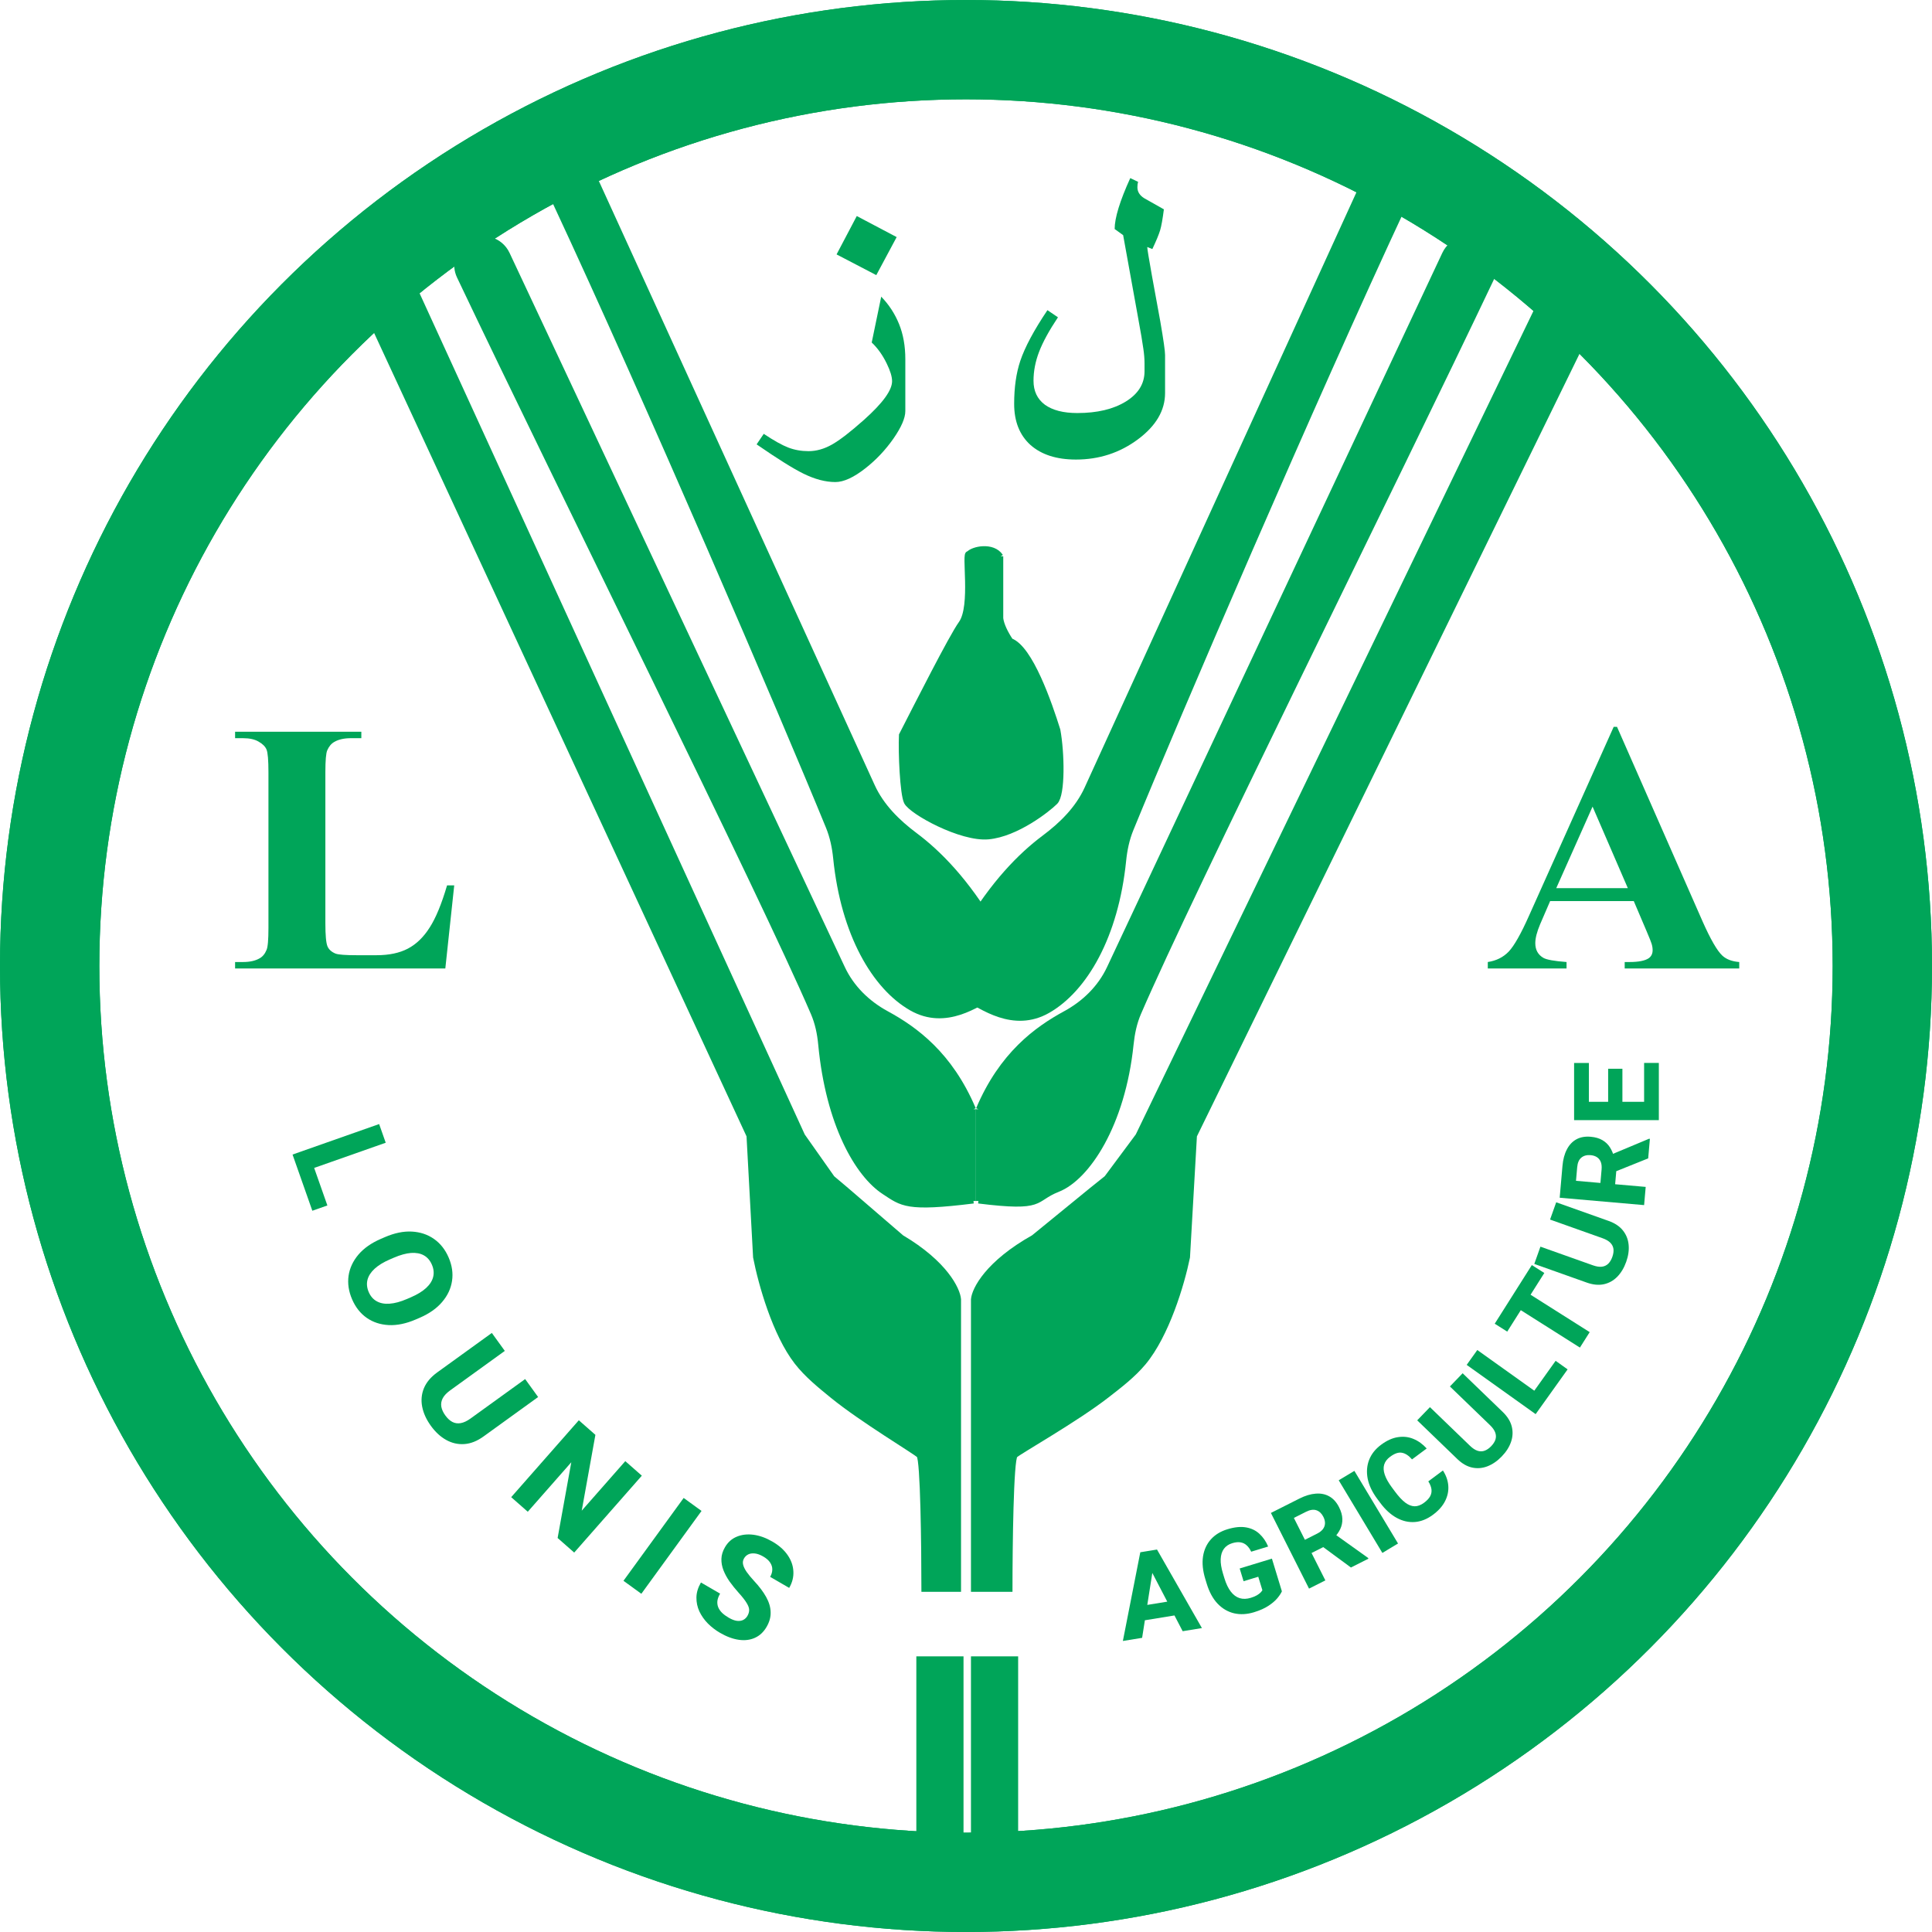 <svg width="389" height="389" viewBox="0 0 389 389" fill="none" xmlns="http://www.w3.org/2000/svg">
<circle cx="194.5" cy="194.5" r="184.5" stroke="#00A559" stroke-width="20"/>
<circle cx="194.5" cy="194.5" r="184.5" stroke="#00A559" stroke-width="20"/>
<path d="M91.457 178.266L89.664 195H47.336V193.699H48.918C50.301 193.699 51.414 193.453 52.258 192.961C52.867 192.633 53.336 192.07 53.664 191.273C53.922 190.711 54.051 189.234 54.051 186.844V155.484C54.051 153.047 53.922 151.523 53.664 150.914C53.406 150.305 52.879 149.777 52.082 149.332C51.309 148.863 50.254 148.629 48.918 148.629H47.336V147.328H72.754V148.629H70.68C69.297 148.629 68.184 148.875 67.34 149.367C66.731 149.695 66.25 150.258 65.898 151.055C65.641 151.617 65.512 153.094 65.512 155.484V185.859C65.512 188.297 65.652 189.855 65.934 190.535C66.215 191.191 66.766 191.684 67.586 192.012C68.172 192.223 69.59 192.328 71.84 192.328H75.812C78.344 192.328 80.453 191.883 82.141 190.992C83.828 190.102 85.281 188.695 86.5 186.773C87.742 184.852 88.914 182.016 90.016 178.266H91.457Z" fill="#00A559"/>
<path d="M328.953 181.43H312.113L310.109 186.07C309.453 187.617 309.125 188.895 309.125 189.902C309.125 191.238 309.664 192.223 310.742 192.855C311.375 193.23 312.934 193.512 315.418 193.699V195H299.562V193.699C301.273 193.441 302.68 192.738 303.781 191.59C304.883 190.418 306.242 188.016 307.859 184.383L324.91 146.344H325.578L342.77 185.438C344.41 189.141 345.758 191.473 346.812 192.434C347.609 193.16 348.734 193.582 350.188 193.699V195H327.125V193.699H328.074C329.926 193.699 331.227 193.441 331.977 192.926C332.492 192.551 332.75 192.012 332.75 191.309C332.75 190.887 332.68 190.453 332.539 190.008C332.492 189.797 332.141 188.918 331.484 187.371L328.953 181.43ZM327.758 178.828L320.656 162.41L313.344 178.828H327.758Z" fill="#00A559"/>
<path d="M229.961 329.771L226.086 330.403L229.594 312.542L232.046 312.142L232.22 315.39L229.961 329.771ZM231.399 315.525L230.496 312.395L232.959 311.993L242 327.805L238.126 328.437L231.399 315.525ZM237.463 325.102L228.534 326.56L228.054 323.622L236.983 322.165L237.463 325.102Z" fill="#00A559"/>
<path d="M62.887 243.779L59.805 235.026L62.834 233.959L65.916 242.713L62.887 243.779ZM60.226 236.223L58.903 232.463L76.338 226.325L77.662 230.085L60.226 236.223Z" fill="#00A559"/>
<path d="M83.714 265.669C81.773 266.506 79.956 266.883 78.265 266.8C76.583 266.714 75.103 266.226 73.826 265.338C72.557 264.446 71.579 263.202 70.891 261.607C70.203 260.012 69.966 258.439 70.181 256.886C70.408 255.339 71.065 253.919 72.153 252.628C73.25 251.332 74.769 250.266 76.71 249.429L77.478 249.098C79.419 248.26 81.231 247.885 82.913 247.972C84.608 248.063 86.096 248.557 87.377 249.454C88.659 250.351 89.643 251.597 90.331 253.192C91.019 254.787 91.248 256.354 91.017 257.893C90.79 259.44 90.126 260.858 89.026 262.144C87.938 263.436 86.423 264.5 84.481 265.338L83.714 265.669ZM82.73 261.205C84.03 260.644 85.055 260.017 85.805 259.324C86.554 258.63 87.025 257.887 87.218 257.095C87.411 256.302 87.326 255.486 86.963 254.645C86.593 253.787 86.056 253.16 85.351 252.765C84.646 252.37 83.784 252.207 82.765 252.276C81.75 252.354 80.593 252.674 79.292 253.234L78.499 253.576C77.208 254.133 76.183 254.76 75.424 255.458C74.675 256.151 74.198 256.891 73.992 257.679C73.791 258.475 73.875 259.302 74.245 260.161C74.608 261.001 75.146 261.618 75.86 262.009C76.577 262.409 77.443 262.57 78.458 262.492C79.486 262.419 80.645 262.104 81.937 261.547L82.73 261.205Z" fill="#00A559"/>
<path d="M108.349 281.286L97.363 289.22C96.07 290.155 94.781 290.667 93.495 290.757C92.209 290.847 90.99 290.569 89.836 289.924C88.688 289.285 87.661 288.339 86.754 287.084C85.842 285.821 85.258 284.537 85.002 283.231C84.752 281.933 84.871 280.688 85.361 279.496C85.856 278.312 86.751 277.252 88.044 276.318L99.029 268.383L101.641 271.999L90.656 279.934C89.936 280.454 89.431 280.987 89.14 281.535C88.856 282.078 88.762 282.641 88.857 283.224C88.96 283.802 89.227 284.389 89.659 284.986C90.095 285.591 90.569 286.029 91.079 286.3C91.598 286.567 92.156 286.647 92.755 286.54C93.367 286.436 94.032 286.124 94.751 285.605L105.737 277.67L108.349 281.286Z" fill="#00A559"/>
<path d="M115.613 312.604L112.274 309.668L115.028 294.421L106.266 304.384L102.927 301.448L116.542 285.966L119.881 288.902L117.129 304.169L125.9 294.195L129.228 297.121L115.613 312.604Z" fill="#00A559"/>
<path d="M129.131 320.9L125.534 318.286L137.653 301.607L141.25 304.22L129.131 320.9Z" fill="#00A559"/>
<path d="M150.494 325.35C150.726 324.95 150.841 324.553 150.84 324.16C150.839 323.767 150.67 323.297 150.331 322.752C150.005 322.203 149.457 321.503 148.684 320.651C148.035 319.926 147.442 319.189 146.905 318.441C146.38 317.69 145.968 316.933 145.668 316.17C145.369 315.407 145.23 314.639 145.252 313.866C145.275 313.094 145.513 312.315 145.968 311.531C146.55 310.527 147.342 309.818 148.345 309.407C149.352 308.987 150.475 308.857 151.713 309.018C152.959 309.184 154.227 309.641 155.517 310.389C156.84 311.156 157.861 312.059 158.579 313.097C159.298 314.136 159.685 315.228 159.741 316.373C159.81 317.515 159.53 318.629 158.9 319.716L155.066 317.493C155.345 317.011 155.489 316.527 155.498 316.041C155.512 315.547 155.369 315.077 155.071 314.632C154.786 314.183 154.325 313.773 153.688 313.404C153.075 313.049 152.513 312.843 152 312.786C151.488 312.729 151.044 312.788 150.669 312.964C150.303 313.144 150.013 313.418 149.8 313.786C149.578 314.169 149.518 314.582 149.622 315.025C149.726 315.467 149.964 315.959 150.337 316.503C150.714 317.038 151.204 317.633 151.806 318.287C152.877 319.432 153.7 320.526 154.274 321.568C154.849 322.61 155.146 323.622 155.165 324.605C155.198 325.584 154.928 326.568 154.355 327.556C153.749 328.601 152.961 329.339 151.991 329.77C151.029 330.206 149.949 330.338 148.75 330.166C147.551 329.995 146.294 329.528 144.979 328.766C144.08 328.245 143.265 327.619 142.532 326.889C141.811 326.155 141.24 325.343 140.817 324.454C140.407 323.562 140.209 322.623 140.223 321.639C140.237 320.654 140.54 319.651 141.132 318.63L144.991 320.867C144.683 321.398 144.501 321.892 144.443 322.35C144.398 322.804 144.456 323.23 144.617 323.63C144.787 324.033 145.049 324.409 145.404 324.757C145.772 325.101 146.217 325.425 146.74 325.728C147.353 326.083 147.898 326.29 148.377 326.349C148.868 326.405 149.291 326.344 149.644 326.167C150.002 325.982 150.286 325.71 150.494 325.35Z" fill="#00A559"/>
<path d="M258.102 320.406C257.934 320.792 257.636 321.247 257.207 321.769C256.784 322.282 256.188 322.795 255.422 323.306C254.662 323.816 253.685 324.253 252.489 324.617C251.077 325.048 249.743 325.12 248.487 324.834C247.23 324.539 246.122 323.893 245.164 322.895C244.213 321.894 243.482 320.553 242.969 318.872L242.685 317.941C242.17 316.253 242.016 314.731 242.224 313.377C242.439 312.021 242.968 310.876 243.81 309.941C244.652 309.006 245.76 308.329 247.135 307.91C248.577 307.47 249.83 307.345 250.893 307.535C251.953 307.718 252.848 308.148 253.577 308.824C254.313 309.498 254.9 310.352 255.338 311.386L251.92 312.429C251.679 311.906 251.383 311.486 251.033 311.168C250.688 310.84 250.278 310.635 249.803 310.551C249.326 310.459 248.759 310.514 248.101 310.715C247.376 310.936 246.818 311.314 246.426 311.85C246.034 312.387 245.819 313.073 245.78 313.91C245.746 314.737 245.901 315.711 246.242 316.832L246.533 317.784C246.873 318.898 247.3 319.789 247.814 320.457C248.328 321.125 248.92 321.565 249.589 321.778C250.266 321.988 251.015 321.967 251.837 321.717C252.345 321.562 252.755 321.392 253.066 321.207C253.377 321.022 253.62 320.842 253.795 320.666C253.968 320.483 254.095 320.321 254.175 320.183L253.347 317.47L250.388 318.373L249.605 315.806L256.095 313.826L258.102 320.406Z" fill="#00A559"/>
<path d="M261.625 301.734C262.804 301.14 263.906 300.808 264.929 300.738C265.956 300.658 266.869 300.846 267.667 301.301C268.461 301.749 269.112 302.476 269.618 303.481C270.04 304.318 270.259 305.1 270.275 305.826C270.298 306.55 270.159 307.228 269.857 307.861C269.555 308.494 269.129 309.098 268.578 309.673L267.832 310.797L262.945 313.26L261.585 310.612L265.174 308.803C265.705 308.536 266.104 308.226 266.372 307.872C266.636 307.511 266.773 307.123 266.782 306.707C266.791 306.291 266.683 305.86 266.458 305.414C266.114 304.73 265.646 304.288 265.055 304.087C264.471 303.883 263.774 303.984 262.965 304.392L260.516 305.626L266.854 318.205L263.568 319.861L255.89 304.624L261.625 301.734ZM265.159 310.569L268.623 308.798L275.451 313.677L275.53 313.834L272.003 315.611L265.159 310.569Z" fill="#00A559"/>
<path d="M281.488 310.778L278.334 312.674L269.545 298.049L272.699 296.154L281.488 310.778Z" fill="#00A559"/>
<path d="M290.526 296.078C291.16 297.047 291.52 298.06 291.605 299.117C291.69 300.173 291.48 301.206 290.975 302.215C290.476 303.22 289.663 304.142 288.535 304.982C287.357 305.859 286.143 306.348 284.894 306.45C283.641 306.545 282.417 306.268 281.222 305.618C280.028 304.969 278.927 303.967 277.919 302.613L277.296 301.777C276.284 300.417 275.644 299.067 275.377 297.727C275.117 296.382 275.212 295.123 275.663 293.95C276.114 292.776 276.919 291.758 278.079 290.895C279.232 290.037 280.362 289.527 281.469 289.365C282.577 289.193 283.621 289.312 284.599 289.723C285.583 290.13 286.469 290.771 287.257 291.646L284.305 293.843C283.651 293.082 282.98 292.638 282.289 292.509C281.601 292.369 280.799 292.639 279.884 293.32C279.276 293.773 278.881 294.296 278.699 294.889C278.518 295.482 278.557 296.163 278.819 296.933C279.075 297.696 279.563 298.561 280.281 299.526L280.918 300.381C281.622 301.328 282.293 302.046 282.93 302.535C283.574 303.021 284.207 303.27 284.831 303.283C285.449 303.29 286.085 303.051 286.736 302.566C287.307 302.141 287.714 301.707 287.958 301.262C288.197 300.812 288.283 300.338 288.216 299.843C288.149 299.347 287.938 298.822 287.584 298.268L290.526 296.078Z" fill="#00A559"/>
<path d="M294.496 276.5L302.566 284.287C303.516 285.204 304.122 286.179 304.384 287.213C304.645 288.247 304.598 289.281 304.24 290.316C303.888 291.344 303.268 292.319 302.378 293.241C301.483 294.169 300.522 294.832 299.496 295.232C298.476 295.626 297.444 295.711 296.401 295.486C295.364 295.256 294.37 294.683 293.42 293.766L285.35 285.979L287.913 283.322L295.983 291.109C296.512 291.619 297.021 291.953 297.51 292.11C297.993 292.261 298.465 292.256 298.926 292.093C299.382 291.924 299.821 291.621 300.245 291.183C300.673 290.738 300.961 290.288 301.107 289.833C301.248 289.372 301.232 288.905 301.057 288.433C300.883 287.95 300.532 287.453 300.003 286.944L291.933 279.156L294.496 276.5Z" fill="#00A559"/>
<path d="M315.632 275.718L310.654 282.689L308.241 280.966L313.219 273.995L315.632 275.718ZM311.335 281.735L309.196 284.73L295.311 274.814L297.449 271.819L311.335 281.735Z" fill="#00A559"/>
<path d="M320.077 268.219L318.109 271.329L303.69 262.206L305.657 259.097L320.077 268.219ZM310.942 256.311L303.474 268.115L300.958 266.524L308.427 254.719L310.942 256.311Z" fill="#00A559"/>
<path d="M313.335 242.076L323.902 245.832C325.146 246.275 326.1 246.913 326.766 247.746C327.431 248.58 327.815 249.541 327.917 250.63C328.022 251.712 327.859 252.857 327.43 254.064C326.998 255.279 326.398 256.28 325.629 257.068C324.862 257.848 323.957 258.352 322.915 258.578C321.875 258.797 320.734 258.686 319.489 258.243L308.923 254.487L310.159 251.009L320.726 254.765C321.418 255.011 322.019 255.105 322.529 255.046C323.032 254.984 323.46 254.784 323.812 254.445C324.158 254.103 324.432 253.645 324.637 253.071C324.843 252.489 324.919 251.961 324.864 251.485C324.802 251.007 324.594 250.589 324.241 250.231C323.882 249.863 323.357 249.557 322.665 249.311L312.098 245.554L313.335 242.076Z" fill="#00A559"/>
<path d="M314.595 234.761C314.709 233.446 315.006 232.335 315.486 231.428C315.958 230.512 316.597 229.835 317.404 229.396C318.203 228.956 319.163 228.785 320.284 228.883C321.218 228.964 321.998 229.189 322.625 229.557C323.252 229.918 323.755 230.393 324.135 230.983C324.515 231.573 324.805 232.253 325.004 233.024L325.567 234.249L325.091 239.701L322.124 239.466L322.474 235.461C322.525 234.87 322.471 234.367 322.311 233.953C322.144 233.539 321.885 233.218 321.537 232.991C321.188 232.765 320.764 232.63 320.266 232.586C319.503 232.52 318.881 232.685 318.4 233.082C317.919 233.472 317.639 234.118 317.56 235.02L317.321 237.752L331.354 238.978L331.034 242.643L314.036 241.159L314.595 234.761ZM323.968 236.403L324.283 232.525L332.024 229.284L332.199 229.3L331.855 233.234L323.968 236.403Z" fill="#00A559"/>
<path d="M334 214.016V223.027H331.035V214.016H334ZM334 221.844V225.535H316.938V221.844H334ZM326.664 215.188V223.027H323.793V215.188H326.664ZM319.914 214.027V223.027H316.938V214.027H319.914Z" fill="#00A559"/>
<path d="M185 334V369H193.5V334H185Z" fill="#00A559" stroke="#00A559"/>
<path d="M196 334V369H204.5V334H196Z" fill="#00A559" stroke="#00A559"/>
<path d="M203.359 320H196V261.613C196.175 259.617 198.838 254.327 208.09 249.137C219.752 239.592 222.729 237.197 222.814 237.152L222.808 237.16C222.815 237.153 222.818 237.15 222.814 237.152L229.115 228.676L312.5 56L321.5 63L240.5 228.676L239.102 253.129C237.978 258.602 234.935 268.787 230.247 274.403C228.16 276.902 225.463 278.969 222.892 280.967C216.626 285.837 205.243 292.262 204.41 293.052C203.569 293.851 203.359 311.35 203.359 320Z" fill="#00A559"/>
<path d="M222.814 237.152C222.729 237.197 219.752 239.592 208.09 249.137C198.838 254.327 196.175 259.617 196 261.613V320H203.359C203.359 311.35 203.569 293.851 204.41 293.052C205.243 292.262 216.626 285.837 222.892 280.967C225.463 278.969 228.16 276.902 230.247 274.403C234.935 268.787 237.978 258.602 239.102 253.129L240.5 228.676L321.5 63L312.5 56L229.115 228.676L222.814 237.152ZM222.814 237.152L222.808 237.16C222.815 237.153 222.818 237.15 222.814 237.152Z" stroke="#00A559"/>
<path d="M186.022 320H193V261.613C192.834 259.617 190.309 254.327 181.536 249.137C170.479 239.592 167.655 237.197 167.575 237.152L167.581 237.16C167.573 237.153 167.571 237.15 167.575 237.152L161.6 228.676L82.534 56L74 63L150.805 228.676L152.13 253.129C153.188 258.557 156.034 268.619 160.418 274.263C162.427 276.85 165.09 279.006 167.63 281.073C173.598 285.93 184.242 292.267 185.025 293.052C185.823 293.851 186.022 311.35 186.022 320Z" fill="#00A559"/>
<path d="M167.575 237.152C167.655 237.197 170.479 239.592 181.536 249.137C190.309 254.327 192.834 259.617 193 261.613V320H186.022C186.022 311.35 185.823 293.851 185.025 293.052C184.242 292.267 173.598 285.93 167.63 281.073C165.09 279.006 162.427 276.85 160.418 274.263C156.034 268.619 153.188 258.557 152.13 253.129L150.805 228.676L74 63L82.534 56L161.6 228.676L167.575 237.152ZM167.575 237.152L167.581 237.16C167.573 237.153 167.571 237.15 167.575 237.152Z" stroke="#00A559"/>
<path d="M298.664 48.943C295.945 47.13 292.251 48.16 290.863 51.118L223.355 194.918C221.503 198.864 218.339 201.956 214.509 204.039C208.703 207.198 201.687 212.276 197 223.333V241.815C210.5 243.5 207.922 241.498 213 239.5C218.95 237.159 226.068 226.449 227.74 210.303C227.966 208.121 228.392 206.005 229.259 203.99C239.739 179.65 280.143 98.569 300.527 55.665C301.664 53.273 300.868 50.412 298.664 48.943V48.943Z" fill="#00A559"/>
<path d="M197 223.333C201.687 212.276 208.703 207.198 214.509 204.039C218.339 201.956 221.503 198.864 223.355 194.918L290.863 51.118C292.251 48.16 295.945 47.13 298.664 48.943V48.943C300.868 50.412 301.664 53.273 300.527 55.665C280.143 98.569 239.739 179.65 229.259 203.99C228.392 206.005 227.966 208.121 227.74 210.303C226.068 226.449 218.95 237.159 213 239.5C207.922 241.498 210.5 243.5 197 241.815M197 223.333C197 237.319 197 241.482 197 241.815M197 223.333V241.815" stroke="#00A559"/>
<path d="M94.336 48.94C97.055 47.127 100.749 48.157 102.137 51.115L169.645 194.918C171.497 198.864 174.661 201.955 178.49 204.039C184.297 207.198 191.313 212.276 196 223.333V241.816C182.5 243.5 181.653 242.385 178 240C172.647 236.505 166.766 226.369 165.245 210.304C165.038 208.12 164.608 206.005 163.741 203.99C153.262 179.649 112.857 98.567 92.472 55.662C91.336 53.27 92.132 50.409 94.336 48.94V48.94Z" fill="#00A559"/>
<path d="M196 223.333C191.313 212.276 184.297 207.198 178.49 204.039C174.661 201.955 171.497 198.864 169.645 194.918L102.137 51.115C100.749 48.157 97.055 47.127 94.336 48.94V48.94C92.132 50.409 91.336 53.27 92.472 55.662C112.857 98.567 153.262 179.649 163.741 203.99C164.608 206.005 165.038 208.12 165.245 210.304C166.766 226.369 172.647 236.505 178 240C181.653 242.385 182.5 243.5 196 241.816M196 223.333C196 237.32 196 241.483 196 241.816M196 223.333V241.816" stroke="#00A559"/>
<path d="M280.996 35.31C278.614 33.821 275.465 34.767 274.298 37.323L218.835 158.791C216.997 162.816 213.783 165.993 210.238 168.643C205.467 172.209 199.939 177.813 194.5 187V201C197.567 202.573 204 207.5 211 203.5C218.437 199.25 224.7 188.532 226.244 173.298C226.465 171.12 226.9 168.999 227.729 166.972C236.797 144.801 264.29 80.791 282.748 41.237C283.745 39.101 282.995 36.559 280.996 35.31V35.31Z" fill="#00A559"/>
<path d="M194.5 187C199.939 177.813 205.467 172.209 210.238 168.643C213.783 165.993 216.997 162.816 218.835 158.791L274.298 37.323C275.465 34.767 278.614 33.821 280.996 35.31V35.31C282.995 36.559 283.745 39.101 282.748 41.237C264.29 80.791 236.797 144.801 227.729 166.972C226.9 168.999 226.465 171.12 226.244 173.298C224.7 188.532 218.437 199.25 211 203.5C204 207.5 197.567 202.573 194.5 201M194.5 187C194.5 200.21 194.5 200.685 194.5 201M194.5 187V201" stroke="#00A559"/>
<path d="M113.504 34.81C115.886 33.321 119.035 34.267 120.202 36.823L175.665 158.291C177.503 162.316 180.717 165.493 184.262 168.143C189.033 171.709 194.561 177.313 200 186.5V200.5C196.933 202.073 190.5 207 183.5 203C176.063 198.75 169.8 188.032 168.256 172.798C168.035 170.62 167.6 168.499 166.771 166.472C157.703 144.301 130.21 80.291 111.752 40.737C110.755 38.601 111.505 36.059 113.504 34.81V34.81Z" fill="#00A559"/>
<path d="M200 186.5C194.561 177.313 189.033 171.709 184.262 168.143C180.717 165.493 177.503 162.316 175.665 158.291L120.202 36.823C119.035 34.267 115.886 33.321 113.504 34.81V34.81C111.505 36.059 110.755 38.601 111.752 40.737C130.21 80.291 157.703 144.301 166.771 166.472C167.6 168.499 168.035 170.62 168.256 172.798C169.8 188.032 176.063 198.75 183.5 203C190.5 207 196.933 202.073 200 200.5M200 186.5C200 199.71 200 200.185 200 200.5M200 186.5V200.5" stroke="#00A559"/>
<path d="M234.582 79.131C234.582 82.64 232.759 85.75 229.113 88.462C225.467 91.174 221.309 92.529 216.638 92.529C212.741 92.529 209.688 91.549 207.478 89.59C205.29 87.607 204.196 84.85 204.196 81.318C204.196 78.014 204.606 75.132 205.427 72.671C206.361 69.891 208.184 66.484 210.896 62.451L213.015 63.887C211.237 66.553 209.973 68.866 209.221 70.825C208.469 72.785 208.093 74.733 208.093 76.67C208.093 78.743 208.856 80.35 210.383 81.489C211.932 82.606 214.108 83.164 216.911 83.164C220.922 83.164 224.18 82.389 226.687 80.84C229.193 79.29 230.446 77.262 230.446 74.756C230.446 74.323 230.446 73.981 230.446 73.731C230.446 73.48 230.446 73.286 230.446 73.149C230.446 72.261 230.367 71.281 230.207 70.21C230.07 69.139 229.694 66.929 229.079 63.579C228.099 58.179 227.119 52.767 226.14 47.344L224.431 46.113C224.431 43.88 225.479 40.462 227.575 35.859L229.147 36.611C229.056 36.93 229.011 37.295 229.011 37.705C229.011 38.617 229.478 39.357 230.412 39.927C231.802 40.702 233.112 41.442 234.343 42.148C234.092 44.108 233.841 45.509 233.591 46.352C233.34 47.196 232.816 48.46 232.019 50.147L230.993 49.736C230.993 50.078 231.312 52.026 231.95 55.581C232.611 59.113 233.169 62.166 233.625 64.741C234.263 68.433 234.582 70.677 234.582 71.475V79.131Z" fill="#00A559"/>
<path d="M180.54 47.737L176.438 55.394L168.44 51.224L172.508 43.499L180.54 47.737ZM182.283 82.772C182.283 84.162 181.486 86.007 179.891 88.309C178.296 90.587 176.427 92.57 174.285 94.256C171.915 96.124 169.887 97.059 168.201 97.059C166.196 97.059 164.043 96.489 161.741 95.35C159.736 94.37 156.603 92.41 152.342 89.471L153.777 87.352C155.828 88.719 157.48 89.642 158.733 90.12C159.987 90.599 161.342 90.838 162.801 90.838C164.373 90.838 165.945 90.394 167.518 89.505C169.09 88.616 171.232 86.964 173.943 84.549C177.726 81.176 179.617 78.579 179.617 76.756C179.617 75.844 179.253 74.648 178.523 73.167C177.703 71.481 176.701 70.079 175.516 68.963L177.43 59.734C178.979 61.329 180.175 63.164 181.019 65.237C181.862 67.311 182.283 69.669 182.283 72.312V82.772Z" fill="#00A559"/>
<path d="M195 111.5C195.833 110.5 199.9 109.6 201.5 112V124.5C201.666 125.833 202.5 127.5 203.5 129C207.5 130.5 211.333 141.666 213 147C213.833 151.5 214.023 159.977 212.5 161.5C211 163 204.677 167.984 199 168.5C193.5 169 183.5 163.5 182.5 161.5C181.7 159.9 181.333 151.5 181.5 148C184.667 141.833 191.5 128.3 193.5 125.5C196 122 194 111 195 111.5Z" fill="#00A559"/>
<path d="M201.5 112C199.9 109.6 195.833 110.5 195 111.5C194 111 196 122 193.5 125.5C191.5 128.3 184.667 141.833 181.5 148C181.333 151.5 181.7 159.9 182.5 161.5C183.5 163.5 193.5 169 199 168.5C204.677 167.984 211 163 212.5 161.5C214.023 159.977 213.833 151.5 213 147C211.333 141.666 207.5 130.5 203.5 129C202.5 127.5 201.666 125.833 201.5 124.5M201.5 112C201.5 116 201.5 122 201.5 124.5M201.5 112V124.5" stroke="#00A559"/>
</svg>
